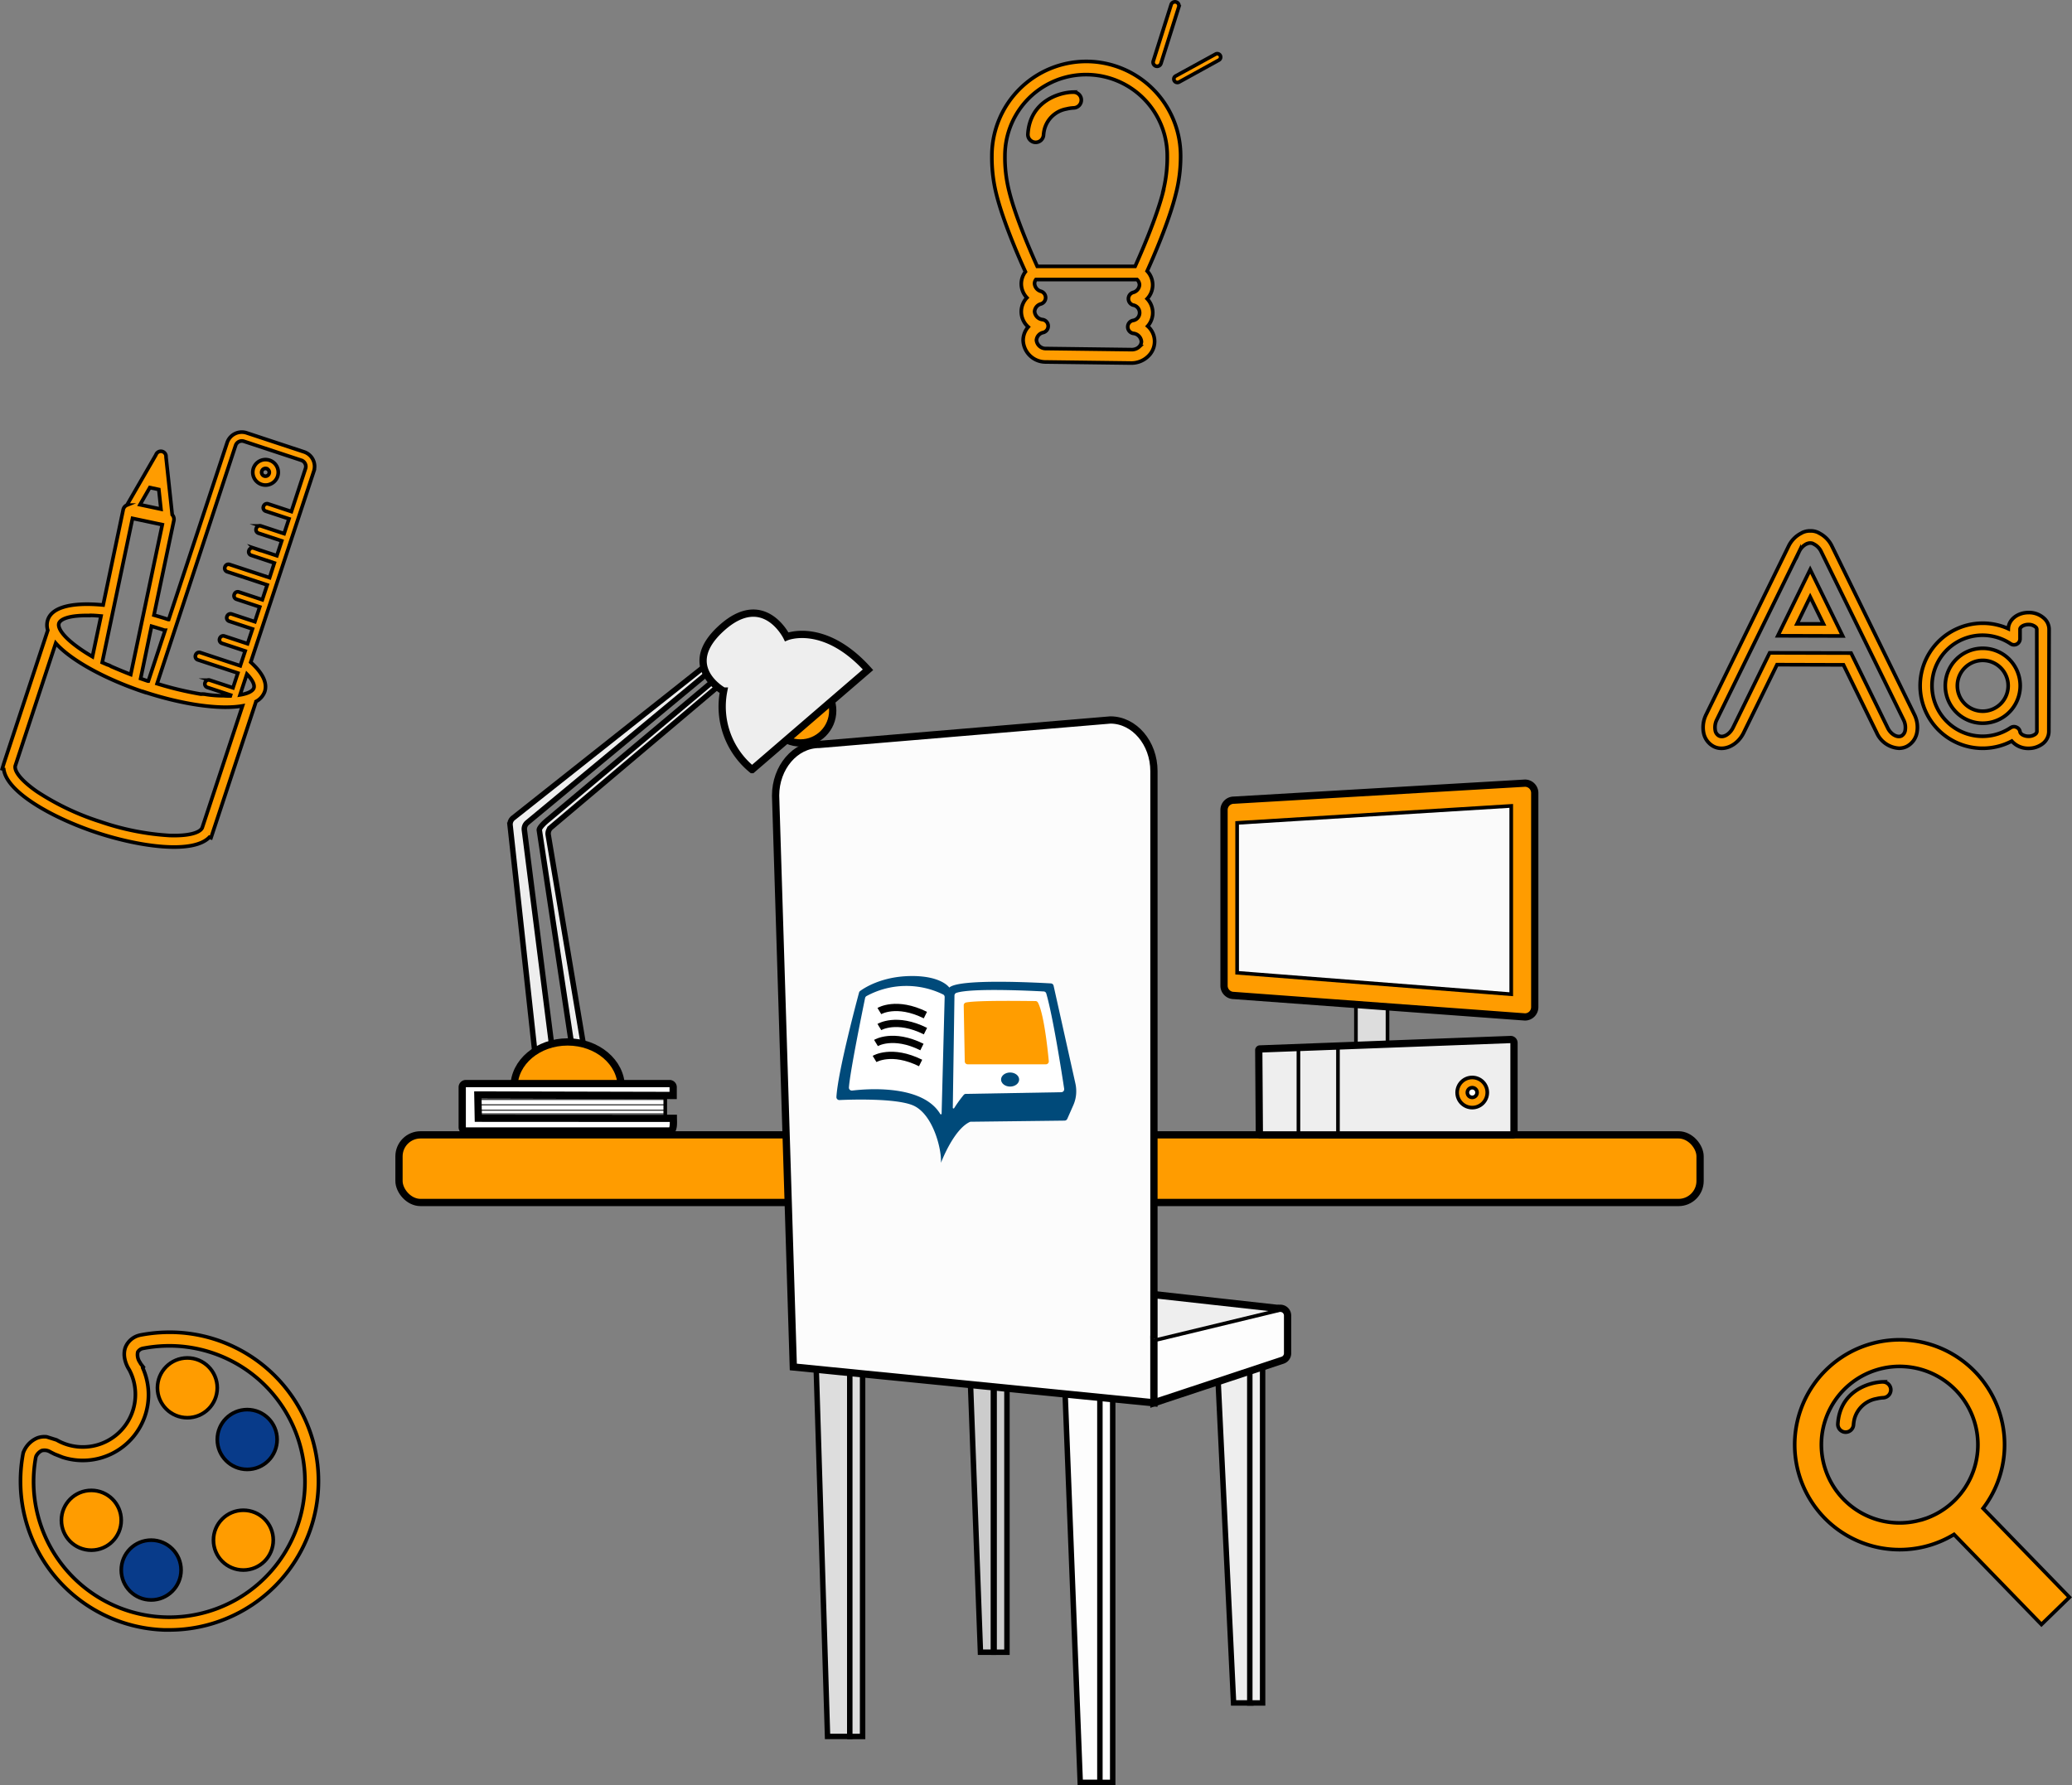 <svg xmlns="http://www.w3.org/2000/svg" viewBox="0 0 570.87 491.89"><rect x="0" y="0" width="570.87" height="491.89" fill="#808080" stroke="none"/><defs><style>.cls-1,.cls-3{fill:#eee;}.cls-1,.cls-10,.cls-11,.cls-12,.cls-13,.cls-14,.cls-15,.cls-16,.cls-18,.cls-2,.cls-3,.cls-4,.cls-5,.cls-6,.cls-7,.cls-8{stroke:#000;stroke-miterlimit:10;}.cls-1,.cls-12,.cls-13,.cls-14{stroke-width:1.5px;}.cls-2,.cls-7{fill:#ff9c00;}.cls-15,.cls-16,.cls-18,.cls-2,.cls-3,.cls-6{stroke-width:2px;}.cls-17,.cls-4,.cls-5,.cls-6{fill:#fff;}.cls-5{stroke-width:0.25px;}.cls-8{fill:#083b8a;}.cls-9{fill:#004a7a;}.cls-10,.cls-12{fill:#ddd;}.cls-11{fill:#fafafa;}.cls-13,.cls-16{fill:#fdfdfd;}.cls-14{fill:#ccc;}.cls-15{fill:#fcfcfc;}.cls-18{fill:none;}.cls-19{fill:#ff9d00;}</style></defs><g id="Luminária"><path class="cls-1" d="M246.26,383l-8.95-59.38c-.08-.78,1.87-2.46,2.48-2.94l46.36-38.93,1.19,1.58-46.79,39.51a2.28,2.28,0,0,0-.8,2l10,59.61Z" transform="translate(-88.72 -94.87)"/><path class="cls-1" d="M236.16,385.49l-6.9-63.22a2.25,2.25,0,0,1,.84-2l52.49-41.58,1.19,1.58L234,321.55a2.29,2.29,0,0,0-.81,2L241,385.07Z" transform="translate(-88.72 -94.87)"/><circle class="cls-2" cx="220.53" cy="195.82" r="8.9"/><ellipse class="cls-2" cx="156.39" cy="299.57" rx="14.77" ry="12.46"/><path class="cls-3" d="M288.06,285.29s-12.26-6.7-.59-17.3,18,2.35,18,2.35,10.35-4.29,22.4,9.08l-31.94,27.51a22.42,22.42,0,0,1-7.83-21.64Z" transform="translate(-88.72 -94.87)"/></g><g id="Livro"><polygon class="cls-4" points="183.29 301.47 183.29 308.99 130.41 308.86 130.28 301.34 183.29 301.47"/><line class="cls-5" x1="131.7" y1="302.97" x2="183.03" y2="302.97"/><line class="cls-5" x1="132.04" y1="304.43" x2="183.38" y2="304.43"/><line class="cls-5" x1="132.04" y1="305.93" x2="183.38" y2="305.93"/><line class="cls-5" x1="131.7" y1="306.92" x2="183.03" y2="306.92"/><path class="cls-6" d="M273.15,393.45H217.07a1,1,0,0,0-1,1v11.06a1,1,0,0,0,1,1h56.08c1.38.36,1.08-2.91,1.08-3.48L220.5,403l-.12-6.4,53.81.13v-2.22A1,1,0,0,0,273.15,393.45Z" transform="translate(-88.72 -94.87)"/></g><g id="Icons"><g id="Materiais"><path class="cls-7" d="M89.34,306.71l.41.13c.83,6.45,13.84,13.56,25.66,17.47s26.52,5.94,31,1.26l.45.15,12.41-37.56a5,5,0,0,0,2.39-2.73c.82-2.5-.77-5.3-3.86-8.08l17.38-52.61a4.24,4.24,0,0,0-2.7-5.36l-15.82-5.23a4.25,4.25,0,0,0-5.36,2.7l-16.1,48.72-.12,0c-1.3-.43-2.62-.83-3.94-1.2l5.47-26a1.83,1.83,0,0,0-.44-1.66l-1.71-15.92a1.43,1.43,0,0,0-2.78-.59l-8,13.86a1.57,1.57,0,0,0-.4.24l0,0a1.79,1.79,0,0,0-.63,1.08l-5.51,26.2c-7.81-.75-14,.29-15.25,4.1a4.66,4.66,0,0,0,0,2.86L89.8,305.19Zm67.4-26.09c1.7,1.75,2.17,3.06,1.92,3.82s-1.41,1.52-3.81,1.91Zm-3.11-63a1.81,1.81,0,0,1,2.28-1.15l15.83,5.23a1.81,1.81,0,0,1,1.15,2.28L169,235.83l-6.38-2.11a1,1,0,0,0-.84.08,1.11,1.11,0,0,0-.46.6,1,1,0,0,0,.64,1.33l6.38,2.1L167,241.91l-6.38-2.11a1,1,0,0,0-.84.08,1.08,1.08,0,0,0-.46.6,1,1,0,0,0,.64,1.32l6.38,2.11L165,248l-6.38-2.11a1,1,0,0,0-.84.08,1.09,1.09,0,0,0-.47.6,1,1,0,0,0,.65,1.32L164.3,250,163,254.05l-11-3.63a1,1,0,0,0-.84.08,1.08,1.08,0,0,0-.46.6,1,1,0,0,0,.64,1.32l11,3.63-1.35,4.08L154.56,258a1,1,0,0,0-.83.07,1.11,1.11,0,0,0-.47.61,1,1,0,0,0,.64,1.32l6.38,2.11-1.34,4.07-6.38-2.11a1,1,0,0,0-.84.08,1.09,1.09,0,0,0-.47.6,1,1,0,0,0,.65,1.32l6.38,2.11-1.35,4.07-6.38-2.11a1,1,0,0,0-.84.08,1.11,1.11,0,0,0-.46.6,1,1,0,0,0,.64,1.32l6.38,2.11-1.35,4.08-11-3.64a1,1,0,0,0-.84.08,1.13,1.13,0,0,0-.47.6,1,1,0,0,0,.64,1.33l11,3.63-1.34,4.07-6.38-2.11a1,1,0,0,0-.84.08,1.09,1.09,0,0,0-.47.6,1,1,0,0,0,.65,1.32l6.38,2.11-.08.24c-.6,0-1.21,0-1.81-.06a29.43,29.43,0,0,1-4.92-.37h0a4.74,4.74,0,0,0-1.34-.07A92.19,92.19,0,0,1,132,283.25ZM134.1,268.54l.12,0-4.63,14-.12,0c-.68-.22-1.34-.46-2-.69l3-14.43C131.7,267.78,132.89,268.15,134.1,268.54Zm-5.63,17c10.56,3.48,20.86,4.94,27.06,3.84L144.42,323c-.75,1.48-4.13,2.26-9,2.09a71.5,71.5,0,0,1-19-3.78A71.22,71.22,0,0,1,98.92,313c-4-2.78-6.29-5.42-6-7.07l11.16-33.83C108.18,276.76,117.68,282,128.47,285.58ZM130,229.22l2.48.53.58,5.41-5.77-1.22Zm3.43,10.22-8.69,41.29c-1.59-.62-3.32-1.33-5.38-2.22a3.74,3.74,0,0,0-.88-.42l-.2-.06-.62-.27-.78-.34,8.35-39.71Zm-19.88,25c1,0,2,.09,3,.18l-2.36,11.2c-1.3-.76-2.53-1.53-3.62-2.31-4.71-3.32-6-5.73-5.61-6.88S107.74,264.35,113.5,264.48Z" transform="translate(-88.72 -94.87)"/><path class="cls-7" d="M160.76,228.35a3.51,3.51,0,1,0-1.2-.69A3.49,3.49,0,0,0,160.76,228.35Zm1.43-4.33a1.06,1.06,0,1,1-1.34.68A1.07,1.07,0,0,1,162.19,224Z" transform="translate(-88.72 -94.87)"/></g><g id="Letras"><path class="cls-7" d="M569.12,296.79l9.2-18.77,18.31.05,9.16,18.72a7.16,7.16,0,0,0,6.12,4.26,4.89,4.89,0,0,0,2.14-.49,5.4,5.4,0,0,0,2.82-3.85,7.92,7.92,0,0,0-.73-5l-22.67-46.3a7.76,7.76,0,0,0-3.58-3.66l-.18-.11a4.76,4.76,0,0,0-2-.48h-.37a4.87,4.87,0,0,0-2.09.49,1,1,0,0,0-.17.1,7.82,7.82,0,0,0-3.6,3.67l-22.67,46.3a7.92,7.92,0,0,0-.73,5,5.39,5.39,0,0,0,2.81,3.85C563.72,302,567.42,300.26,569.12,296.79Zm-7.83-.73a4.7,4.7,0,0,1,.45-2.89l22.67-46.3a4.52,4.52,0,0,1,2.12-2.17l.1,0a.41.41,0,0,0,.11-.07,2,2,0,0,1,.63-.12h.19a2,2,0,0,1,.59.11l.24.13a4.52,4.52,0,0,1,2.12,2.17l22.67,46.3a4.7,4.7,0,0,1,.45,2.89,2.12,2.12,0,0,1-1,1.53c-1.2.59-3-.45-3.84-2.25l-10.07-20.57-22.43-.06-10.1,20.63c-.89,1.8-2.65,2.84-3.84,2.25A2.09,2.09,0,0,1,561.29,296.06Z" transform="translate(-88.72 -94.87)"/><path class="cls-7" d="M587.46,251.83l-8.92,18.23,17.87.05Zm0,7.51,3.65,7.45-7.29,0Z" transform="translate(-88.72 -94.87)"/><path class="cls-7" d="M647.67,263.66h0c-3.1,0-5.54,1.94-5.63,4.45A17,17,0,0,0,635,266.6a17.23,17.23,0,1,0,8,32.48,6,6,0,0,0,4.59,2h0a6.37,6.37,0,0,0,3.77-1.17,4.29,4.29,0,0,0,1.85-3.4l.07-28.22a4.1,4.1,0,0,0-1.25-2.92A6.14,6.14,0,0,0,647.67,263.66Zm2.25,32.81a1.12,1.12,0,0,1-.5.75,3.06,3.06,0,0,1-1.84.53c-1.25,0-2.22-.64-2.3-1.22a1.64,1.64,0,0,0-1-1.27,1.56,1.56,0,0,0-.67-.15,1.71,1.71,0,0,0-.92.28,13.92,13.92,0,1,1,0-23.12,1.66,1.66,0,0,0,2.58-1.36v-2.67c0-.53.91-1.28,2.33-1.28h0a2.93,2.93,0,0,1,2,.71.88.88,0,0,1,.29.58Z" transform="translate(-88.72 -94.87)"/><path class="cls-7" d="M635,273.51a10.32,10.32,0,1,0,10.32,10.31A10.32,10.32,0,0,0,635,273.51Zm0,17.33a7,7,0,1,1,7-7A7,7,0,0,1,635,290.84Z" transform="translate(-88.72 -94.87)"/></g><g id="Lâmpada"><path class="cls-7" d="M388,111.8a26,26,0,0,0-26,26,41.44,41.44,0,0,0,1.24,10.58c1.87,7.57,6.43,18,8,21.37A5.54,5.54,0,0,0,370.1,173a5.61,5.61,0,0,0,1.55,3.91,5.61,5.61,0,0,0-1.55,3.78,5.67,5.67,0,0,0,1.91,4.27,5.62,5.62,0,0,0-1.4,3.65,6.19,6.19,0,0,0,6.32,6l23.45.3h.09A6.64,6.64,0,0,0,405.1,193a5.6,5.6,0,0,0-.18-8.26,5.57,5.57,0,0,0-.14-7.54,5.56,5.56,0,0,0,0-7.64c1.61-3.56,6.06-13.75,7.89-21.21A40.88,40.88,0,0,0,414,137.79,26,26,0,0,0,388,111.8Zm14.61,78.61a3,3,0,0,1-2.14.8l-23.45-.3a2.57,2.57,0,0,1-2.74-2.31,2.34,2.34,0,0,1,1.89-2.11,1.82,1.82,0,0,0-.16-3.55,2.45,2.45,0,0,1-2.24-2.25,2.33,2.33,0,0,1,1.78-2.08,1.82,1.82,0,0,0,0-3.46,2.37,2.37,0,0,1-1.79-2.15,1.86,1.86,0,0,1,.37-1.1H402a2.11,2.11,0,0,1,.67,1.49,2.33,2.33,0,0,1-1.78,2.07,1.82,1.82,0,0,0,0,3.47,2.15,2.15,0,0,1-.1,4.26,1.81,1.81,0,0,0,.17,3.54,2.49,2.49,0,0,1,2.24,2.26A2.06,2.06,0,0,1,402.57,190.41Zm6.62-42.91c-1.78,7.21-6.29,17.49-7.77,20.77H374.5c-1.48-3.28-6-13.55-7.76-20.76a37.81,37.81,0,0,1-1.14-9.72,22.36,22.36,0,0,1,44.72,0A38.13,38.13,0,0,1,409.19,147.5Z" transform="translate(-88.72 -94.87)"/><path class="cls-7" d="M423.68,109.76l-11.05,6.06a.93.93,0,0,0-.37,1.28.88.88,0,0,0,.41.4,1,1,0,0,0,.87,0l11-6.07a.94.94,0,1,0-.91-1.65Z" transform="translate(-88.72 -94.87)"/><path class="cls-7" d="M407.28,113.11a1.1,1.1,0,0,0,1.3-.74l4.91-15.56a1.1,1.1,0,1,0-2.1-.67l-4.92,15.56a1.11,1.11,0,0,0,.73,1.39Z" transform="translate(-88.72 -94.87)"/><path class="cls-7" d="M384.44,120.24c-4.07.08-11.93,2.61-12.52,11.54a2.17,2.17,0,0,0,2,2.31h0a2.18,2.18,0,0,0,2.31-2,9.13,9.13,0,0,1,.27-1.66,7.66,7.66,0,0,1,6.08-5.54,9.85,9.85,0,0,1,1.94-.29,2.17,2.17,0,1,0-.1-4.34Z" transform="translate(-88.72 -94.87)"/></g><g id="Godê"><path class="cls-7" d="M95.2,495l-.11.36A41,41,0,0,0,134,544l1.37,0a41.2,41.2,0,0,0,29.05-12A41,41,0,0,0,134,462a42.64,42.64,0,0,0-6.75.77l-.21.06a5.61,5.61,0,0,0-3.71,3.16c-.89,2.22,0,4.6.73,5.88l.15.25.15.25.11.21a14.48,14.48,0,0,1-20.16,19.07l-2.72-.85h0a5.58,5.58,0,0,0-2.6.31A7,7,0,0,0,95.2,495Zm3.42,1.25a3.34,3.34,0,0,1,1.6-1.66,3,3,0,0,1,2.35.36l.39.2.82.41,2.18.86h0a18.1,18.1,0,0,0,22.1-24.6l.15-.23-.72-.93-.19-.34-.08-.13a3.65,3.65,0,0,1-.54-2.76,2.1,2.1,0,0,1,1.38-1,38.49,38.49,0,0,1,6.05-.69,37.39,37.39,0,1,1-25.19,63.81A37.37,37.37,0,0,1,98.62,496.2Z" transform="translate(-88.72 -94.87)"/><circle class="cls-8" cx="41.65" cy="432.63" r="8.24"/><circle class="cls-7" cx="25.16" cy="418.92" r="8.24"/><circle class="cls-7" cx="67.05" cy="424.39" r="8.24"/><circle class="cls-8" cx="68.11" cy="396.66" r="8.24"/><circle class="cls-7" cx="51.62" cy="382.42" r="8.24"/></g><g id="Lupa"><path id="Lupa-2" data-name="Lupa" class="cls-7" d="M658.88,535l-23.79-24.5a28.91,28.91,0,1,0-8,7.19l24.08,24.81Zm-40.23-21.51a21.56,21.56,0,1,1,14-27.06A21.56,21.56,0,0,1,618.65,513.51Z" transform="translate(-88.72 -94.87)"/><path class="cls-7" d="M607.6,475.64c-4.07.09-11.93,2.61-12.52,11.55a2.17,2.17,0,0,0,2,2.31h0a2.18,2.18,0,0,0,2.31-2,10.2,10.2,0,0,1,.26-1.67,7.7,7.7,0,0,1,6.09-5.54,10.28,10.28,0,0,1,1.94-.28,2.18,2.18,0,0,0-.1-4.35Z" transform="translate(-88.72 -94.87)"/></g></g><g id="Mesa"><rect id="Mesa-2" data-name="Mesa" class="cls-2" x="109.93" y="312.71" width="358.47" height="18.64" rx="5.93"/><g id="Camada_2" data-name="Camada 2"><path class="cls-9" d="M320.32,340.16c-.84,3.13-7.47,27.94-8,36.76a1,1,0,0,0,1,1.07h.09c4.19-.18,19.35-.66,25.59,1.77,7.28,2.83,10.42,15.57,10.11,20.32,0,0,4.45-11.93,10.31-14.45l33.21-.4a1,1,0,0,0,.92-.61l2.14-4.82a12.23,12.23,0,0,0,1-4.95h0a12.71,12.71,0,0,0-.29-2.68l-7.72-34.39a1,1,0,0,0-.93-.79c-4.95-.3-32.33-1.76-35.73,1.46,0,0-2.83-4.35-14.15-4.05-9.92.27-15.88,4.26-17.2,5.25A1,1,0,0,0,320.32,340.16Z" transform="translate(-88.72 -94.87)"/></g></g><g id="Computador"><rect class="cls-10" x="373.58" y="274.61" width="8.7" height="13.25"/><g id="Monitor"><path id="Monitor-2" data-name="Monitor" class="cls-2" d="M508.87,375.09l-80.21-5.91a2.7,2.7,0,0,1-2.7-2.7V318.06a2.7,2.7,0,0,1,2.7-2.7l80.21-4.69a2.7,2.7,0,0,1,2.7,2.7v59A2.7,2.7,0,0,1,508.87,375.09Z" transform="translate(-88.72 -94.87)"/><polygon id="Tela" class="cls-11" points="416.37 273.96 340.85 268.05 340.85 226.75 416.37 222.07 416.37 273.96"/></g><path id="CPU" class="cls-3" d="M435.83,383.91l69.13-2.6a.92.92,0,0,1,.89.94v25a.33.33,0,0,1-.32.34H436a.33.33,0,0,1-.31-.34l-.16-23A.33.33,0,0,1,435.83,383.91Z" transform="translate(-88.72 -94.87)"/><line class="cls-4" x1="368.63" y1="288.64" x2="368.63" y2="312.71"/><circle class="cls-7" cx="405.62" cy="301.05" r="4.15"/><circle class="cls-4" cx="405.62" cy="301.05" r="1.34"/><line class="cls-4" x1="357.74" y1="288.64" x2="357.74" y2="312.71"/></g><g id="Cadeira"><g id="pernas_cadeira" data-name="pernas cadeira"><polygon class="cls-12" points="234.13 478.48 228 478.48 224.63 368.86 234.13 368.86 234.13 478.48"/><polygon class="cls-13" points="304.81 491.14 297.62 491.14 293.27 379.21 304.81 379.21 304.81 491.14"/><polygon class="cls-1" points="344.63 469.25 339.87 469.25 335.11 370.09 344.63 371.27 344.63 469.25"/><polygon class="cls-14" points="273.69 455.27 270.13 455.27 265.81 338.85 273.69 338.85 273.69 455.27"/><rect class="cls-12" x="234.13" y="368.86" width="3.53" height="109.63"/><rect class="cls-1" x="344.34" y="365.93" width="3.53" height="103.32"/><rect class="cls-13" x="303.04" y="381.52" width="3.53" height="109.63"/><rect class="cls-14" x="273.9" y="345.65" width="3.53" height="109.63"/></g><path class="cls-15" d="M406.65,481.42l-99.36-9.88L302.41,314.1c0-7.76,5.4-14.1,12-14.1l80.24-6.74c6.6,0,12,6.35,12,14.1Z" transform="translate(-88.72 -94.87)"/><path class="cls-16" d="M406.65,463.73l34.35-8.3a2,2,0,0,1,2.47,1.94v10.41a2,2,0,0,1-1.37,1.9l-35.45,11.74Z" transform="translate(-88.72 -94.87)"/><polyline class="cls-3" points="352.29 360.56 317.94 356.74 317.94 368.86"/><g id="Camada_10" data-name="Camada 10"><g id="Camada_2-2" data-name="Camada 2"><path class="cls-9" d="M325.41,368.35c-.66,2.45-5.85,21.89-6.24,28.8a.8.8,0,0,0,.76.84H320c3.28-.15,15.16-.52,20.05,1.38,5.7,2.22,8.16,12.2,7.92,15.92,0,0,3.49-9.34,8.08-11.32l26-.31a.83.83,0,0,0,.72-.48l1.67-3.78a9.4,9.4,0,0,0,.8-3.88h0a9.77,9.77,0,0,0-.23-2.09L379,366.48a.81.81,0,0,0-.73-.63c-3.87-.22-25.33-1.37-28,1.15,0,0-2.22-3.4-11.09-3.17-7.77.21-12.44,3.34-13.48,4.11A.76.76,0,0,0,325.41,368.35Z" transform="translate(-88.72 -94.87)"/></g><g id="Folhas"><path id="Esquerda" class="cls-17" d="M327.07,369.87c-.56,2.73-4.14,20.18-4.46,24.66a.8.8,0,0,0,.75.85h.15c3.85-.47,19.33-1.79,24.27,6.46a.2.2,0,0,0,.37-.1l.84-32.12a.79.79,0,0,0-.44-.73,23,23,0,0,0-21.09.45A.82.82,0,0,0,327.07,369.87Z" transform="translate(-88.72 -94.87)"/><path id="Direita" class="cls-17" d="M351.69,369.18l-.46,30.93a.2.2,0,0,0,.2.2.21.21,0,0,0,.17-.08,36,36,0,0,1,2.68-3.71.83.83,0,0,1,.56-.23l26.27-.46a.8.8,0,0,0,.81-.79.57.57,0,0,0,0-.13c-.6-4-3.07-19.89-4.93-26.27a.77.77,0,0,0-.72-.57c-3.25-.18-19.73-1-24,.37A.79.79,0,0,0,351.69,369.18Z" transform="translate(-88.72 -94.87)"/><g id="Detalhes_direita" data-name="Detalhes direita"><path class="cls-18" d="M331,373.47s4.68-2.85,12.68,1.11" transform="translate(-88.72 -94.87)"/><path class="cls-18" d="M329.68,386.67s4.67-2.85,12.68,1.11" transform="translate(-88.72 -94.87)"/><path class="cls-18" d="M331,377.87S335.7,375,343.7,379" transform="translate(-88.72 -94.87)"/><path class="cls-18" d="M330.07,382.27s4.67-2.85,12.66,1.11" transform="translate(-88.72 -94.87)"/></g><g id="Detalhes_Esquerda" data-name="Detalhes Esquerda"><path class="cls-19" d="M354.24,371.88l.29,15.46a.8.8,0,0,0,.8.8h21.55a.8.8,0,0,0,.8-.8v-.08c-.28-3-1.33-13.07-3-16.15a.78.78,0,0,0-.67-.4c-2.59,0-16-.25-19.13.4A.79.79,0,0,0,354.24,371.88Z" transform="translate(-88.72 -94.87)"/><ellipse class="cls-9" cx="278.3" cy="297.47" rx="2.49" ry="1.94"/></g></g></g></g></svg>